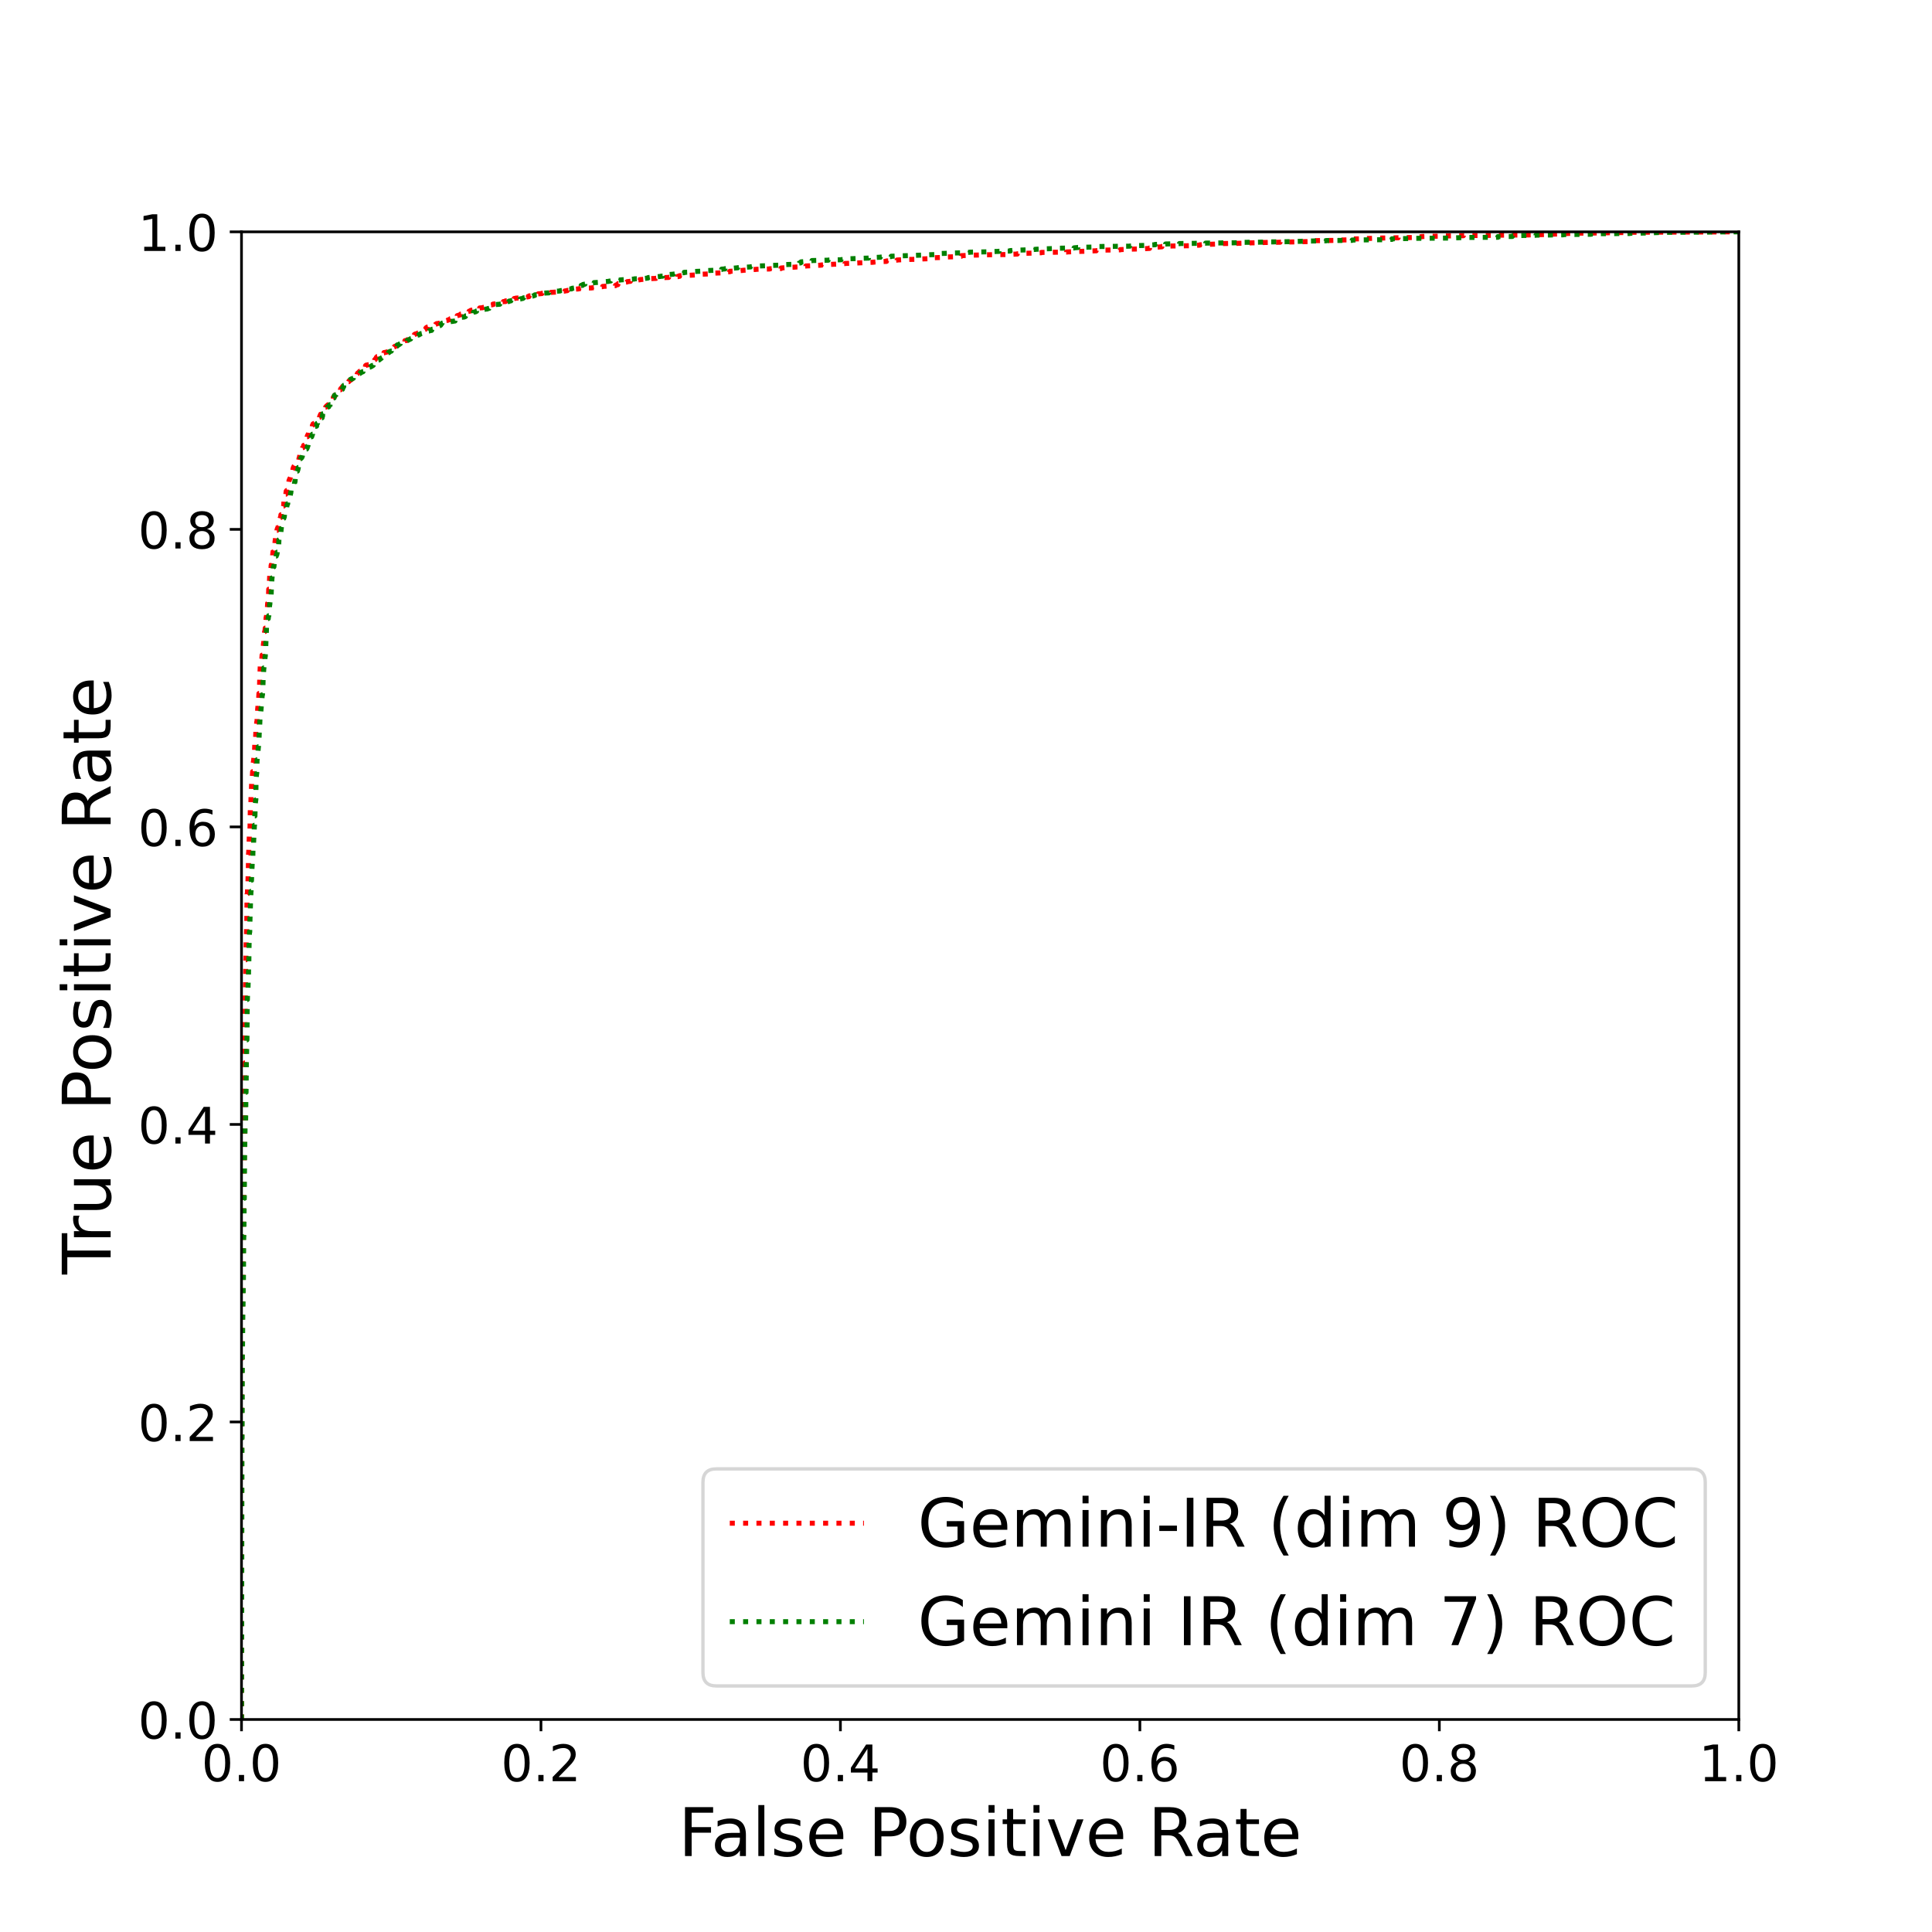 <?xml version="1.0" encoding="utf-8" standalone="no"?>
<!DOCTYPE svg PUBLIC "-//W3C//DTD SVG 1.1//EN"
  "http://www.w3.org/Graphics/SVG/1.1/DTD/svg11.dtd">
<!-- Created with matplotlib (https://matplotlib.org/) -->
<svg height="576pt" version="1.1" viewBox="0 0 576 576" width="576pt" xmlns="http://www.w3.org/2000/svg" xmlns:xlink="http://www.w3.org/1999/xlink">
 <defs>
  <style type="text/css">*{stroke-linecap:butt;stroke-linejoin:round;}</style>
 </defs>
 <g id="figure_1">
  <g id="patch_1">
   <path d="M 0 576 
L 576 576 
L 576 0 
L 0 0 
z
" style="fill:#ffffff;"/>
  </g>
  <g id="axes_1">
   <g id="patch_2">
    <path d="M 72 512.64 
L 518.4 512.64 
L 518.4 69.12 
L 72 69.12 
z
" style="fill:#ffffff;"/>
   </g>
   <g id="matplotlib.axis_1">
    <g id="xtick_1">
     <g id="line2d_1">
      <defs>
       <path d="M 0 0 
L 0 3.5 
" id="m1e4cbbc26d" style="stroke:#000000;stroke-width:0.8;"/>
      </defs>
      <g>
       <use style="stroke:#000000;stroke-width:0.8;" x="72" xlink:href="#m1e4cbbc26d" y="512.64"/>
      </g>
     </g>
     <g id="text_1">
      <!-- 0.0 -->
      <g transform="translate(60.073 531.038)scale(0.15 -0.15)">
       <defs>
        <path d="M 31.781 66.406 
Q 24.172 66.406 20.328 58.906 
Q 16.5 51.422 16.5 36.375 
Q 16.5 21.391 20.328 13.891 
Q 24.172 6.391 31.781 6.391 
Q 39.453 6.391 43.281 13.891 
Q 47.125 21.391 47.125 36.375 
Q 47.125 51.422 43.281 58.906 
Q 39.453 66.406 31.781 66.406 
z
M 31.781 74.219 
Q 44.047 74.219 50.516 64.516 
Q 56.984 54.828 56.984 36.375 
Q 56.984 17.969 50.516 8.266 
Q 44.047 -1.422 31.781 -1.422 
Q 19.531 -1.422 13.062 8.266 
Q 6.594 17.969 6.594 36.375 
Q 6.594 54.828 13.062 64.516 
Q 19.531 74.219 31.781 74.219 
z
" id="DejaVuSans-48"/>
        <path d="M 10.688 12.406 
L 21 12.406 
L 21 0 
L 10.688 0 
z
" id="DejaVuSans-46"/>
       </defs>
       <use xlink:href="#DejaVuSans-48"/>
       <use x="63.623" xlink:href="#DejaVuSans-46"/>
       <use x="95.41" xlink:href="#DejaVuSans-48"/>
      </g>
     </g>
    </g>
    <g id="xtick_2">
     <g id="line2d_2">
      <g>
       <use style="stroke:#000000;stroke-width:0.8;" x="161.28" xlink:href="#m1e4cbbc26d" y="512.64"/>
      </g>
     </g>
     <g id="text_2">
      <!-- 0.2 -->
      <g transform="translate(149.353 531.038)scale(0.15 -0.15)">
       <defs>
        <path d="M 19.188 8.297 
L 53.609 8.297 
L 53.609 0 
L 7.328 0 
L 7.328 8.297 
Q 12.938 14.109 22.625 23.891 
Q 32.328 33.688 34.812 36.531 
Q 39.547 41.844 41.422 45.531 
Q 43.312 49.219 43.312 52.781 
Q 43.312 58.594 39.234 62.25 
Q 35.156 65.922 28.609 65.922 
Q 23.969 65.922 18.812 64.312 
Q 13.672 62.703 7.812 59.422 
L 7.812 69.391 
Q 13.766 71.781 18.938 73 
Q 24.125 74.219 28.422 74.219 
Q 39.75 74.219 46.484 68.547 
Q 53.219 62.891 53.219 53.422 
Q 53.219 48.922 51.531 44.891 
Q 49.859 40.875 45.406 35.406 
Q 44.188 33.984 37.641 27.219 
Q 31.109 20.453 19.188 8.297 
z
" id="DejaVuSans-50"/>
       </defs>
       <use xlink:href="#DejaVuSans-48"/>
       <use x="63.623" xlink:href="#DejaVuSans-46"/>
       <use x="95.41" xlink:href="#DejaVuSans-50"/>
      </g>
     </g>
    </g>
    <g id="xtick_3">
     <g id="line2d_3">
      <g>
       <use style="stroke:#000000;stroke-width:0.8;" x="250.56" xlink:href="#m1e4cbbc26d" y="512.64"/>
      </g>
     </g>
     <g id="text_3">
      <!-- 0.4 -->
      <g transform="translate(238.633 531.038)scale(0.15 -0.15)">
       <defs>
        <path d="M 37.797 64.312 
L 12.891 25.391 
L 37.797 25.391 
z
M 35.203 72.906 
L 47.609 72.906 
L 47.609 25.391 
L 58.016 25.391 
L 58.016 17.188 
L 47.609 17.188 
L 47.609 0 
L 37.797 0 
L 37.797 17.188 
L 4.891 17.188 
L 4.891 26.703 
z
" id="DejaVuSans-52"/>
       </defs>
       <use xlink:href="#DejaVuSans-48"/>
       <use x="63.623" xlink:href="#DejaVuSans-46"/>
       <use x="95.41" xlink:href="#DejaVuSans-52"/>
      </g>
     </g>
    </g>
    <g id="xtick_4">
     <g id="line2d_4">
      <g>
       <use style="stroke:#000000;stroke-width:0.8;" x="339.84" xlink:href="#m1e4cbbc26d" y="512.64"/>
      </g>
     </g>
     <g id="text_4">
      <!-- 0.6 -->
      <g transform="translate(327.913 531.038)scale(0.15 -0.15)">
       <defs>
        <path d="M 33.016 40.375 
Q 26.375 40.375 22.484 35.828 
Q 18.609 31.297 18.609 23.391 
Q 18.609 15.531 22.484 10.953 
Q 26.375 6.391 33.016 6.391 
Q 39.656 6.391 43.531 10.953 
Q 47.406 15.531 47.406 23.391 
Q 47.406 31.297 43.531 35.828 
Q 39.656 40.375 33.016 40.375 
z
M 52.594 71.297 
L 52.594 62.312 
Q 48.875 64.062 45.094 64.984 
Q 41.312 65.922 37.594 65.922 
Q 27.828 65.922 22.672 59.328 
Q 17.531 52.734 16.797 39.406 
Q 19.672 43.656 24.016 45.922 
Q 28.375 48.188 33.594 48.188 
Q 44.578 48.188 50.953 41.516 
Q 57.328 34.859 57.328 23.391 
Q 57.328 12.156 50.688 5.359 
Q 44.047 -1.422 33.016 -1.422 
Q 20.359 -1.422 13.672 8.266 
Q 6.984 17.969 6.984 36.375 
Q 6.984 53.656 15.188 63.938 
Q 23.391 74.219 37.203 74.219 
Q 40.922 74.219 44.703 73.484 
Q 48.484 72.75 52.594 71.297 
z
" id="DejaVuSans-54"/>
       </defs>
       <use xlink:href="#DejaVuSans-48"/>
       <use x="63.623" xlink:href="#DejaVuSans-46"/>
       <use x="95.41" xlink:href="#DejaVuSans-54"/>
      </g>
     </g>
    </g>
    <g id="xtick_5">
     <g id="line2d_5">
      <g>
       <use style="stroke:#000000;stroke-width:0.8;" x="429.12" xlink:href="#m1e4cbbc26d" y="512.64"/>
      </g>
     </g>
     <g id="text_5">
      <!-- 0.8 -->
      <g transform="translate(417.193 531.038)scale(0.15 -0.15)">
       <defs>
        <path d="M 31.781 34.625 
Q 24.75 34.625 20.719 30.859 
Q 16.703 27.094 16.703 20.516 
Q 16.703 13.922 20.719 10.156 
Q 24.75 6.391 31.781 6.391 
Q 38.812 6.391 42.859 10.172 
Q 46.922 13.969 46.922 20.516 
Q 46.922 27.094 42.891 30.859 
Q 38.875 34.625 31.781 34.625 
z
M 21.922 38.812 
Q 15.578 40.375 12.031 44.719 
Q 8.5 49.078 8.5 55.328 
Q 8.5 64.062 14.719 69.141 
Q 20.953 74.219 31.781 74.219 
Q 42.672 74.219 48.875 69.141 
Q 55.078 64.062 55.078 55.328 
Q 55.078 49.078 51.531 44.719 
Q 48 40.375 41.703 38.812 
Q 48.828 37.156 52.797 32.312 
Q 56.781 27.484 56.781 20.516 
Q 56.781 9.906 50.312 4.234 
Q 43.844 -1.422 31.781 -1.422 
Q 19.734 -1.422 13.25 4.234 
Q 6.781 9.906 6.781 20.516 
Q 6.781 27.484 10.781 32.312 
Q 14.797 37.156 21.922 38.812 
z
M 18.312 54.391 
Q 18.312 48.734 21.844 45.562 
Q 25.391 42.391 31.781 42.391 
Q 38.141 42.391 41.719 45.562 
Q 45.312 48.734 45.312 54.391 
Q 45.312 60.062 41.719 63.234 
Q 38.141 66.406 31.781 66.406 
Q 25.391 66.406 21.844 63.234 
Q 18.312 60.062 18.312 54.391 
z
" id="DejaVuSans-56"/>
       </defs>
       <use xlink:href="#DejaVuSans-48"/>
       <use x="63.623" xlink:href="#DejaVuSans-46"/>
       <use x="95.41" xlink:href="#DejaVuSans-56"/>
      </g>
     </g>
    </g>
    <g id="xtick_6">
     <g id="line2d_6">
      <g>
       <use style="stroke:#000000;stroke-width:0.8;" x="518.4" xlink:href="#m1e4cbbc26d" y="512.64"/>
      </g>
     </g>
     <g id="text_6">
      <!-- 1.0 -->
      <g transform="translate(506.473 531.038)scale(0.15 -0.15)">
       <defs>
        <path d="M 12.406 8.297 
L 28.516 8.297 
L 28.516 63.922 
L 10.984 60.406 
L 10.984 69.391 
L 28.422 72.906 
L 38.281 72.906 
L 38.281 8.297 
L 54.391 8.297 
L 54.391 0 
L 12.406 0 
z
" id="DejaVuSans-49"/>
       </defs>
       <use xlink:href="#DejaVuSans-49"/>
       <use x="63.623" xlink:href="#DejaVuSans-46"/>
       <use x="95.41" xlink:href="#DejaVuSans-48"/>
      </g>
     </g>
    </g>
    <g id="text_7">
     <!-- False Positive Rate -->
     <g transform="translate(202.267 553.354)scale(0.2 -0.2)">
      <defs>
       <path d="M 9.812 72.906 
L 51.703 72.906 
L 51.703 64.594 
L 19.672 64.594 
L 19.672 43.109 
L 48.578 43.109 
L 48.578 34.812 
L 19.672 34.812 
L 19.672 0 
L 9.812 0 
z
" id="DejaVuSans-70"/>
       <path d="M 34.281 27.484 
Q 23.391 27.484 19.188 25 
Q 14.984 22.516 14.984 16.5 
Q 14.984 11.719 18.141 8.906 
Q 21.297 6.109 26.703 6.109 
Q 34.188 6.109 38.703 11.406 
Q 43.219 16.703 43.219 25.484 
L 43.219 27.484 
z
M 52.203 31.203 
L 52.203 0 
L 43.219 0 
L 43.219 8.297 
Q 40.141 3.328 35.547 0.953 
Q 30.953 -1.422 24.312 -1.422 
Q 15.922 -1.422 10.953 3.297 
Q 6 8.016 6 15.922 
Q 6 25.141 12.172 29.828 
Q 18.359 34.516 30.609 34.516 
L 43.219 34.516 
L 43.219 35.406 
Q 43.219 41.609 39.141 45 
Q 35.062 48.391 27.688 48.391 
Q 23 48.391 18.547 47.266 
Q 14.109 46.141 10.016 43.891 
L 10.016 52.203 
Q 14.938 54.109 19.578 55.047 
Q 24.219 56 28.609 56 
Q 40.484 56 46.344 49.844 
Q 52.203 43.703 52.203 31.203 
z
" id="DejaVuSans-97"/>
       <path d="M 9.422 75.984 
L 18.406 75.984 
L 18.406 0 
L 9.422 0 
z
" id="DejaVuSans-108"/>
       <path d="M 44.281 53.078 
L 44.281 44.578 
Q 40.484 46.531 36.375 47.5 
Q 32.281 48.484 27.875 48.484 
Q 21.188 48.484 17.844 46.438 
Q 14.5 44.391 14.5 40.281 
Q 14.5 37.156 16.891 35.375 
Q 19.281 33.594 26.516 31.984 
L 29.594 31.297 
Q 39.156 29.25 43.188 25.516 
Q 47.219 21.781 47.219 15.094 
Q 47.219 7.469 41.188 3.016 
Q 35.156 -1.422 24.609 -1.422 
Q 20.219 -1.422 15.453 -0.562 
Q 10.688 0.297 5.422 2 
L 5.422 11.281 
Q 10.406 8.688 15.234 7.391 
Q 20.062 6.109 24.812 6.109 
Q 31.156 6.109 34.562 8.281 
Q 37.984 10.453 37.984 14.406 
Q 37.984 18.062 35.516 20.016 
Q 33.062 21.969 24.703 23.781 
L 21.578 24.516 
Q 13.234 26.266 9.516 29.906 
Q 5.812 33.547 5.812 39.891 
Q 5.812 47.609 11.281 51.797 
Q 16.75 56 26.812 56 
Q 31.781 56 36.172 55.266 
Q 40.578 54.547 44.281 53.078 
z
" id="DejaVuSans-115"/>
       <path d="M 56.203 29.594 
L 56.203 25.203 
L 14.891 25.203 
Q 15.484 15.922 20.484 11.062 
Q 25.484 6.203 34.422 6.203 
Q 39.594 6.203 44.453 7.469 
Q 49.312 8.734 54.109 11.281 
L 54.109 2.781 
Q 49.266 0.734 44.188 -0.344 
Q 39.109 -1.422 33.891 -1.422 
Q 20.797 -1.422 13.156 6.188 
Q 5.516 13.812 5.516 26.812 
Q 5.516 40.234 12.766 48.109 
Q 20.016 56 32.328 56 
Q 43.359 56 49.781 48.891 
Q 56.203 41.797 56.203 29.594 
z
M 47.219 32.234 
Q 47.125 39.594 43.094 43.984 
Q 39.062 48.391 32.422 48.391 
Q 24.906 48.391 20.391 44.141 
Q 15.875 39.891 15.188 32.172 
z
" id="DejaVuSans-101"/>
       <path id="DejaVuSans-32"/>
       <path d="M 19.672 64.797 
L 19.672 37.406 
L 32.078 37.406 
Q 38.969 37.406 42.719 40.969 
Q 46.484 44.531 46.484 51.125 
Q 46.484 57.672 42.719 61.234 
Q 38.969 64.797 32.078 64.797 
z
M 9.812 72.906 
L 32.078 72.906 
Q 44.344 72.906 50.609 67.359 
Q 56.891 61.812 56.891 51.125 
Q 56.891 40.328 50.609 34.812 
Q 44.344 29.297 32.078 29.297 
L 19.672 29.297 
L 19.672 0 
L 9.812 0 
z
" id="DejaVuSans-80"/>
       <path d="M 30.609 48.391 
Q 23.391 48.391 19.188 42.75 
Q 14.984 37.109 14.984 27.297 
Q 14.984 17.484 19.156 11.844 
Q 23.344 6.203 30.609 6.203 
Q 37.797 6.203 41.984 11.859 
Q 46.188 17.531 46.188 27.297 
Q 46.188 37.016 41.984 42.703 
Q 37.797 48.391 30.609 48.391 
z
M 30.609 56 
Q 42.328 56 49.016 48.375 
Q 55.719 40.766 55.719 27.297 
Q 55.719 13.875 49.016 6.219 
Q 42.328 -1.422 30.609 -1.422 
Q 18.844 -1.422 12.172 6.219 
Q 5.516 13.875 5.516 27.297 
Q 5.516 40.766 12.172 48.375 
Q 18.844 56 30.609 56 
z
" id="DejaVuSans-111"/>
       <path d="M 9.422 54.688 
L 18.406 54.688 
L 18.406 0 
L 9.422 0 
z
M 9.422 75.984 
L 18.406 75.984 
L 18.406 64.594 
L 9.422 64.594 
z
" id="DejaVuSans-105"/>
       <path d="M 18.312 70.219 
L 18.312 54.688 
L 36.812 54.688 
L 36.812 47.703 
L 18.312 47.703 
L 18.312 18.016 
Q 18.312 11.328 20.141 9.422 
Q 21.969 7.516 27.594 7.516 
L 36.812 7.516 
L 36.812 0 
L 27.594 0 
Q 17.188 0 13.234 3.875 
Q 9.281 7.766 9.281 18.016 
L 9.281 47.703 
L 2.688 47.703 
L 2.688 54.688 
L 9.281 54.688 
L 9.281 70.219 
z
" id="DejaVuSans-116"/>
       <path d="M 2.984 54.688 
L 12.5 54.688 
L 29.594 8.797 
L 46.688 54.688 
L 56.203 54.688 
L 35.688 0 
L 23.484 0 
z
" id="DejaVuSans-118"/>
       <path d="M 44.391 34.188 
Q 47.562 33.109 50.562 29.594 
Q 53.562 26.078 56.594 19.922 
L 66.609 0 
L 56 0 
L 46.688 18.703 
Q 43.062 26.031 39.672 28.422 
Q 36.281 30.812 30.422 30.812 
L 19.672 30.812 
L 19.672 0 
L 9.812 0 
L 9.812 72.906 
L 32.078 72.906 
Q 44.578 72.906 50.734 67.672 
Q 56.891 62.453 56.891 51.906 
Q 56.891 45.016 53.688 40.469 
Q 50.484 35.938 44.391 34.188 
z
M 19.672 64.797 
L 19.672 38.922 
L 32.078 38.922 
Q 39.203 38.922 42.844 42.219 
Q 46.484 45.516 46.484 51.906 
Q 46.484 58.297 42.844 61.547 
Q 39.203 64.797 32.078 64.797 
z
" id="DejaVuSans-82"/>
      </defs>
      <use xlink:href="#DejaVuSans-70"/>
      <use x="48.395" xlink:href="#DejaVuSans-97"/>
      <use x="109.674" xlink:href="#DejaVuSans-108"/>
      <use x="137.457" xlink:href="#DejaVuSans-115"/>
      <use x="189.557" xlink:href="#DejaVuSans-101"/>
      <use x="251.08" xlink:href="#DejaVuSans-32"/>
      <use x="282.867" xlink:href="#DejaVuSans-80"/>
      <use x="339.545" xlink:href="#DejaVuSans-111"/>
      <use x="400.727" xlink:href="#DejaVuSans-115"/>
      <use x="452.826" xlink:href="#DejaVuSans-105"/>
      <use x="480.609" xlink:href="#DejaVuSans-116"/>
      <use x="519.818" xlink:href="#DejaVuSans-105"/>
      <use x="547.602" xlink:href="#DejaVuSans-118"/>
      <use x="606.781" xlink:href="#DejaVuSans-101"/>
      <use x="668.305" xlink:href="#DejaVuSans-32"/>
      <use x="700.092" xlink:href="#DejaVuSans-82"/>
      <use x="767.324" xlink:href="#DejaVuSans-97"/>
      <use x="828.604" xlink:href="#DejaVuSans-116"/>
      <use x="867.812" xlink:href="#DejaVuSans-101"/>
     </g>
    </g>
   </g>
   <g id="matplotlib.axis_2">
    <g id="ytick_1">
     <g id="line2d_7">
      <defs>
       <path d="M 0 0 
L -3.5 0 
" id="m6e17e6f86c" style="stroke:#000000;stroke-width:0.8;"/>
      </defs>
      <g>
       <use style="stroke:#000000;stroke-width:0.8;" x="72" xlink:href="#m6e17e6f86c" y="512.64"/>
      </g>
     </g>
     <g id="text_8">
      <!-- 0.0 -->
      <g transform="translate(41.145 518.339)scale(0.15 -0.15)">
       <use xlink:href="#DejaVuSans-48"/>
       <use x="63.623" xlink:href="#DejaVuSans-46"/>
       <use x="95.41" xlink:href="#DejaVuSans-48"/>
      </g>
     </g>
    </g>
    <g id="ytick_2">
     <g id="line2d_8">
      <g>
       <use style="stroke:#000000;stroke-width:0.8;" x="72" xlink:href="#m6e17e6f86c" y="423.936"/>
      </g>
     </g>
     <g id="text_9">
      <!-- 0.2 -->
      <g transform="translate(41.145 429.635)scale(0.15 -0.15)">
       <use xlink:href="#DejaVuSans-48"/>
       <use x="63.623" xlink:href="#DejaVuSans-46"/>
       <use x="95.41" xlink:href="#DejaVuSans-50"/>
      </g>
     </g>
    </g>
    <g id="ytick_3">
     <g id="line2d_9">
      <g>
       <use style="stroke:#000000;stroke-width:0.8;" x="72" xlink:href="#m6e17e6f86c" y="335.232"/>
      </g>
     </g>
     <g id="text_10">
      <!-- 0.4 -->
      <g transform="translate(41.145 340.931)scale(0.15 -0.15)">
       <use xlink:href="#DejaVuSans-48"/>
       <use x="63.623" xlink:href="#DejaVuSans-46"/>
       <use x="95.41" xlink:href="#DejaVuSans-52"/>
      </g>
     </g>
    </g>
    <g id="ytick_4">
     <g id="line2d_10">
      <g>
       <use style="stroke:#000000;stroke-width:0.8;" x="72" xlink:href="#m6e17e6f86c" y="246.528"/>
      </g>
     </g>
     <g id="text_11">
      <!-- 0.6 -->
      <g transform="translate(41.145 252.227)scale(0.15 -0.15)">
       <use xlink:href="#DejaVuSans-48"/>
       <use x="63.623" xlink:href="#DejaVuSans-46"/>
       <use x="95.41" xlink:href="#DejaVuSans-54"/>
      </g>
     </g>
    </g>
    <g id="ytick_5">
     <g id="line2d_11">
      <g>
       <use style="stroke:#000000;stroke-width:0.8;" x="72" xlink:href="#m6e17e6f86c" y="157.824"/>
      </g>
     </g>
     <g id="text_12">
      <!-- 0.8 -->
      <g transform="translate(41.145 163.523)scale(0.15 -0.15)">
       <use xlink:href="#DejaVuSans-48"/>
       <use x="63.623" xlink:href="#DejaVuSans-46"/>
       <use x="95.41" xlink:href="#DejaVuSans-56"/>
      </g>
     </g>
    </g>
    <g id="ytick_6">
     <g id="line2d_12">
      <g>
       <use style="stroke:#000000;stroke-width:0.8;" x="72" xlink:href="#m6e17e6f86c" y="69.12"/>
      </g>
     </g>
     <g id="text_13">
      <!-- 1.0 -->
      <g transform="translate(41.145 74.819)scale(0.15 -0.15)">
       <use xlink:href="#DejaVuSans-49"/>
       <use x="63.623" xlink:href="#DejaVuSans-46"/>
       <use x="95.41" xlink:href="#DejaVuSans-48"/>
      </g>
     </g>
    </g>
    <g id="text_14">
     <!-- True Positive Rate -->
     <g transform="translate(32.986 379.939)rotate(-90)scale(0.2 -0.2)">
      <defs>
       <path d="M -0.297 72.906 
L 61.375 72.906 
L 61.375 64.594 
L 35.5 64.594 
L 35.5 0 
L 25.594 0 
L 25.594 64.594 
L -0.297 64.594 
z
" id="DejaVuSans-84"/>
       <path d="M 41.109 46.297 
Q 39.594 47.172 37.812 47.578 
Q 36.031 48 33.891 48 
Q 26.266 48 22.188 43.047 
Q 18.109 38.094 18.109 28.812 
L 18.109 0 
L 9.078 0 
L 9.078 54.688 
L 18.109 54.688 
L 18.109 46.188 
Q 20.953 51.172 25.484 53.578 
Q 30.031 56 36.531 56 
Q 37.453 56 38.578 55.875 
Q 39.703 55.766 41.062 55.516 
z
" id="DejaVuSans-114"/>
       <path d="M 8.5 21.578 
L 8.5 54.688 
L 17.484 54.688 
L 17.484 21.922 
Q 17.484 14.156 20.5 10.266 
Q 23.531 6.391 29.594 6.391 
Q 36.859 6.391 41.078 11.031 
Q 45.312 15.672 45.312 23.688 
L 45.312 54.688 
L 54.297 54.688 
L 54.297 0 
L 45.312 0 
L 45.312 8.406 
Q 42.047 3.422 37.719 1 
Q 33.406 -1.422 27.688 -1.422 
Q 18.266 -1.422 13.375 4.438 
Q 8.5 10.297 8.5 21.578 
z
M 31.109 56 
z
" id="DejaVuSans-117"/>
      </defs>
      <use xlink:href="#DejaVuSans-84"/>
      <use x="46.334" xlink:href="#DejaVuSans-114"/>
      <use x="87.447" xlink:href="#DejaVuSans-117"/>
      <use x="150.826" xlink:href="#DejaVuSans-101"/>
      <use x="212.35" xlink:href="#DejaVuSans-32"/>
      <use x="244.137" xlink:href="#DejaVuSans-80"/>
      <use x="300.814" xlink:href="#DejaVuSans-111"/>
      <use x="361.996" xlink:href="#DejaVuSans-115"/>
      <use x="414.096" xlink:href="#DejaVuSans-105"/>
      <use x="441.879" xlink:href="#DejaVuSans-116"/>
      <use x="481.088" xlink:href="#DejaVuSans-105"/>
      <use x="508.871" xlink:href="#DejaVuSans-118"/>
      <use x="568.051" xlink:href="#DejaVuSans-101"/>
      <use x="629.574" xlink:href="#DejaVuSans-32"/>
      <use x="661.361" xlink:href="#DejaVuSans-82"/>
      <use x="728.594" xlink:href="#DejaVuSans-97"/>
      <use x="789.873" xlink:href="#DejaVuSans-116"/>
      <use x="829.082" xlink:href="#DejaVuSans-101"/>
     </g>
    </g>
   </g>
   <g id="line2d_13">
    <path clip-path="url(#p36ab98c03b)" d="M 72 512.64 
L 72.097 404.923 
L 72.13 404.923 
L 72.227 390.753 
L 72.26 390.753 
L 72.357 383.167 
L 72.39 383.167 
L 72.39 383.07 
L 72.487 368.06 
L 72.52 368.06 
L 72.52 367.963 
L 72.585 355.471 
L 72.65 355.471 
L 72.65 355.374 
L 72.747 347.208 
L 72.78 347.208 
L 72.78 347.175 
L 72.877 340.074 
L 72.91 340.074 
L 72.91 340.009 
L 73.007 316.897 
L 73.039 316.897 
L 73.137 296.238 
L 73.169 296.238 
L 73.267 286.135 
L 73.299 286.135 
L 73.397 280.647 
L 73.429 280.647 
L 73.527 276.612 
L 73.559 276.612 
L 73.657 266.606 
L 73.754 266.509 
L 73.819 264.637 
L 73.884 264.637 
L 73.884 264.572 
L 73.982 260.796 
L 74.014 260.796 
L 74.111 254.372 
L 74.144 254.372 
L 74.144 254.275 
L 74.241 251.209 
L 74.274 251.209 
L 74.274 251.144 
L 74.371 247.722 
L 74.404 247.722 
L 74.501 247.27 
L 74.534 247.27 
L 74.631 241.137 
L 74.664 241.137 
L 74.761 239.878 
L 74.794 239.878 
L 74.891 235.327 
L 74.956 235.295 
L 75.054 232.777 
L 75.086 232.777 
L 75.086 232.745 
L 75.151 231.809 
L 75.216 231.809 
L 75.313 230.065 
L 75.346 230.065 
L 75.346 229.969 
L 75.443 227.741 
L 75.476 227.741 
L 75.476 227.677 
L 75.573 226.934 
L 75.606 226.934 
L 75.606 226.838 
L 75.703 225.74 
L 75.768 225.675 
L 75.866 223.997 
L 75.898 223.997 
L 75.898 223.965 
L 75.963 221.737 
L 76.028 221.737 
L 76.028 221.641 
L 76.126 220.478 
L 76.19 220.446 
L 76.288 217.928 
L 76.32 217.928 
L 76.32 217.864 
L 76.418 216.444 
L 76.45 216.444 
L 76.548 215.249 
L 76.613 215.249 
L 76.71 212.99 
L 76.743 212.99 
L 76.84 211.15 
L 76.873 211.15 
L 76.873 211.117 
L 76.97 208.793 
L 77.1 208.696 
L 77.197 206.76 
L 77.23 206.76 
L 77.327 205.598 
L 77.36 205.598 
L 77.457 201.24 
L 77.49 201.24 
L 77.587 198.69 
L 77.62 198.69 
L 77.62 198.593 
L 77.717 197.592 
L 77.75 197.592 
L 77.75 197.528 
L 77.847 197.205 
L 77.88 197.205 
L 77.88 197.14 
L 77.977 196.688 
L 78.042 196.656 
L 78.14 195.333 
L 78.172 195.333 
L 78.172 195.268 
L 78.269 194.3 
L 78.302 194.3 
L 78.399 193.331 
L 78.464 193.331 
L 78.464 193.235 
L 78.562 191.814 
L 78.627 191.75 
L 78.724 189.845 
L 78.789 189.748 
L 78.887 188.328 
L 78.984 188.296 
L 79.082 187.263 
L 79.114 187.263 
L 79.114 187.166 
L 79.212 186.262 
L 79.244 186.262 
L 79.244 186.198 
L 79.341 184.067 
L 79.439 184.003 
L 79.439 183.97 
L 79.536 182.486 
L 79.569 182.486 
L 79.634 181.775 
L 79.699 181.775 
L 79.699 181.679 
L 79.796 179.871 
L 79.861 179.806 
L 79.959 178.418 
L 80.024 178.386 
L 80.121 175.675 
L 80.154 175.675 
L 80.251 173.802 
L 80.316 173.738 
L 80.413 171.704 
L 80.446 171.704 
L 80.446 171.64 
L 80.543 170.413 
L 80.641 170.348 
L 80.738 169.832 
L 80.771 169.832 
L 80.836 168.541 
L 80.901 168.541 
L 80.901 168.476 
L 80.998 167.508 
L 81.031 167.508 
L 81.031 167.443 
L 81.128 166.152 
L 81.161 166.152 
L 81.161 166.12 
L 81.258 165.571 
L 81.291 165.571 
L 81.291 165.507 
L 81.388 164.57 
L 81.42 164.57 
L 81.485 163.763 
L 81.55 163.763 
L 81.55 163.699 
L 81.615 163.053 
L 81.68 163.053 
L 81.745 162.375 
L 81.94 162.343 
L 81.94 162.279 
L 82.038 161.181 
L 82.07 161.181 
L 82.07 161.084 
L 82.168 159.987 
L 82.2 159.987 
L 82.2 159.922 
L 82.298 159.373 
L 82.46 159.309 
L 82.557 158.115 
L 82.59 158.115 
L 82.59 158.018 
L 82.687 157.598 
L 82.752 157.533 
L 82.85 157.275 
L 82.882 157.275 
L 82.882 157.211 
L 82.98 156.565 
L 83.077 156.533 
L 83.077 156.468 
L 83.175 156.016 
L 83.207 156.016 
L 83.207 155.952 
L 83.24 155.758 
L 83.337 155.758 
L 83.337 155.694 
L 83.434 154.693 
L 83.467 154.693 
L 83.564 154.338 
L 83.662 154.306 
L 83.759 153.466 
L 83.824 153.466 
L 83.922 152.627 
L 83.987 152.627 
L 84.084 152.111 
L 84.117 152.111 
L 84.117 152.046 
L 84.149 151.497 
L 84.312 151.4 
L 84.377 151.207 
L 84.442 151.207 
L 84.442 151.11 
L 84.539 150.852 
L 84.571 150.852 
L 84.571 150.787 
L 84.669 149.367 
L 84.799 149.302 
L 84.896 147.85 
L 85.091 147.753 
L 85.189 147.333 
L 85.221 147.333 
L 85.319 146.462 
L 85.351 146.462 
L 85.449 146.268 
L 85.481 146.268 
L 85.481 146.203 
L 85.578 145.461 
L 85.611 145.461 
L 85.611 145.364 
L 85.708 144.848 
L 85.773 144.815 
L 85.871 144.396 
L 85.968 144.299 
L 86.066 143.879 
L 86.098 143.879 
L 86.196 143.137 
L 86.293 143.04 
L 86.391 142.717 
L 86.488 142.653 
L 86.585 142.168 
L 86.65 142.168 
L 86.65 142.072 
L 86.748 141.523 
L 86.878 141.458 
L 86.91 140.845 
L 87.073 140.78 
L 87.17 140.296 
L 87.3 140.199 
L 87.365 139.683 
L 87.463 139.651 
L 87.495 139.296 
L 87.625 139.263 
L 87.722 138.844 
L 87.787 138.747 
L 87.885 138.392 
L 87.982 138.327 
L 87.982 138.263 
L 88.275 138.166 
L 88.372 138.004 
L 88.6 137.908 
L 88.632 137.649 
L 88.794 137.617 
L 88.794 137.552 
L 88.859 137.423 
L 88.924 137.423 
L 88.924 137.391 
L 89.022 137.133 
L 89.087 137.101 
L 89.184 136.52 
L 89.282 136.455 
L 89.379 135.648 
L 89.444 135.551 
L 89.509 134.841 
L 89.607 134.744 
L 89.639 134.421 
L 89.866 134.389 
L 89.931 133.937 
L 90.126 133.84 
L 90.224 133.453 
L 90.419 133.421 
L 90.516 133.033 
L 90.549 133.033 
L 90.549 132.969 
L 90.549 132.775 
L 90.679 132.775 
L 90.679 132.743 
L 90.776 132.323 
L 90.971 132.226 
L 91.003 131.871 
L 91.166 131.774 
L 91.263 131.323 
L 91.328 131.226 
L 91.426 130.709 
L 91.491 130.677 
L 91.556 130.193 
L 91.686 130.193 
L 91.686 130.096 
L 91.686 129.805 
L 91.88 129.709 
L 91.978 128.998 
L 92.075 128.966 
L 92.075 128.902 
L 92.14 128.611 
L 92.335 128.547 
L 92.335 128.514 
L 92.433 128.062 
L 92.465 128.062 
L 92.563 127.836 
L 92.822 127.74 
L 92.92 127.417 
L 93.082 127.352 
L 93.147 126.803 
L 93.342 126.707 
L 93.342 126.384 
L 93.667 126.352 
L 93.667 126.19 
L 93.829 126.093 
L 93.927 125.803 
L 94.122 125.738 
L 94.219 125.48 
L 94.447 125.383 
L 94.544 125.189 
L 94.674 125.125 
L 94.674 124.963 
L 94.934 124.963 
L 94.934 124.867 
L 95.031 124.608 
L 95.161 124.512 
L 95.194 124.415 
L 95.324 124.382 
L 95.324 124.35 
L 95.421 123.898 
L 95.551 123.801 
L 95.584 123.511 
L 95.681 123.511 
L 95.746 123.124 
L 95.844 123.091 
L 95.908 122.898 
L 96.168 122.865 
L 96.233 122.575 
L 96.461 122.478 
L 96.558 122.187 
L 96.688 122.123 
L 96.753 121.768 
L 96.98 121.736 
L 96.98 121.703 
L 97.078 121.38 
L 97.11 121.38 
L 97.208 121.219 
L 97.305 121.155 
L 97.403 120.993 
L 97.695 120.929 
L 97.793 120.67 
L 98.117 120.573 
L 98.117 120.541 
L 98.41 120.444 
L 98.507 120.38 
L 98.637 120.315 
L 98.702 120.186 
L 98.832 120.122 
L 98.832 120.089 
L 98.93 119.992 
L 99.092 119.896 
L 99.189 119.411 
L 99.222 119.411 
L 99.222 119.315 
L 99.319 118.863 
L 99.352 118.863 
L 99.384 118.443 
L 99.482 118.443 
L 99.579 118.185 
L 99.839 118.088 
L 99.937 117.733 
L 100.196 117.701 
L 100.294 117.378 
L 100.359 117.346 
L 100.424 117.152 
L 100.554 117.087 
L 100.554 116.958 
L 100.879 116.926 
L 100.944 116.765 
L 101.041 116.7 
L 101.138 116.442 
L 101.268 116.377 
L 101.301 116.216 
L 101.496 116.216 
L 101.496 116.151 
L 101.561 115.958 
L 101.626 115.958 
L 101.626 115.861 
L 101.691 115.764 
L 102.016 115.667 
L 102.113 115.247 
L 102.34 115.151 
L 102.438 115.021 
L 102.633 114.957 
L 102.633 114.925 
L 102.73 114.828 
L 102.828 114.731 
L 102.86 114.634 
L 103.315 114.602 
L 103.315 114.57 
L 103.38 114.182 
L 103.575 114.085 
L 103.575 114.053 
L 103.802 113.956 
L 103.9 113.795 
L 103.965 113.795 
L 104.062 113.537 
L 104.322 113.472 
L 104.322 113.407 
L 104.549 113.311 
L 104.549 113.214 
L 104.809 113.149 
L 104.842 113.02 
L 105.167 112.956 
L 105.264 112.568 
L 105.329 112.568 
L 105.329 112.471 
L 105.329 112.374 
L 105.849 112.31 
L 105.914 112.181 
L 106.239 112.084 
L 106.239 112.052 
L 106.401 112.052 
L 106.498 111.503 
L 106.596 111.438 
L 106.596 111.277 
L 106.791 111.18 
L 106.791 111.116 
L 107.051 111.019 
L 107.148 110.89 
L 107.181 110.89 
L 107.181 110.793 
L 107.181 110.728 
L 107.7 110.631 
L 107.798 110.276 
L 107.993 110.212 
L 108.058 110.115 
L 108.285 110.018 
L 108.285 109.986 
L 108.545 109.986 
L 108.545 109.921 
L 108.577 109.76 
L 108.707 109.76 
L 108.707 109.631 
L 108.902 109.598 
L 108.902 109.566 
L 109 108.985 
L 109.195 108.921 
L 109.195 108.856 
L 109.812 108.759 
L 109.812 108.727 
L 110.397 108.63 
L 110.429 108.307 
L 110.624 108.243 
L 110.721 108.114 
L 110.981 108.017 
L 111.079 107.92 
L 111.404 107.823 
L 111.404 107.759 
L 111.598 107.726 
L 111.696 107.274 
L 111.891 107.178 
L 111.988 106.919 
L 112.118 106.855 
L 112.216 106.532 
L 112.443 106.435 
L 112.443 106.306 
L 112.703 106.274 
L 112.8 106.112 
L 113.125 106.015 
L 113.125 105.822 
L 113.32 105.725 
L 113.32 105.693 
L 113.547 105.596 
L 113.612 105.434 
L 114.035 105.338 
L 114.035 105.305 
L 114.49 105.208 
L 114.49 105.112 
L 115.139 105.015 
L 115.204 104.95 
L 115.626 104.886 
L 115.659 104.692 
L 115.919 104.627 
L 116.016 104.498 
L 116.276 104.401 
L 116.374 104.208 
L 116.861 104.176 
L 116.958 103.82 
L 117.056 103.724 
L 117.056 103.659 
L 117.381 103.562 
L 117.478 103.433 
L 117.673 103.369 
L 117.738 103.239 
L 118.16 103.143 
L 118.16 103.11 
L 118.355 103.078 
L 118.355 103.013 
L 118.388 102.949 
L 118.68 102.852 
L 118.745 102.755 
L 119.037 102.658 
L 119.135 102.497 
L 119.362 102.4 
L 119.395 102.336 
L 120.077 102.239 
L 120.174 102.077 
L 120.532 101.981 
L 120.564 101.916 
L 120.694 101.916 
L 120.727 101.561 
L 121.376 101.496 
L 121.474 101.27 
L 121.571 101.27 
L 121.669 101.044 
L 121.993 100.948 
L 122.058 100.625 
L 122.578 100.528 
L 122.578 100.463 
L 122.773 100.367 
L 122.806 100.302 
L 123.098 100.237 
L 123.163 100.076 
L 123.455 100.044 
L 123.455 99.979 
L 123.553 99.721 
L 123.845 99.624 
L 123.845 99.56 
L 124.462 99.463 
L 124.56 99.301 
L 124.755 99.269 
L 124.755 99.108 
L 125.274 99.011 
L 125.339 98.914 
L 125.599 98.817 
L 125.632 98.753 
L 125.892 98.72 
L 125.892 98.527 
L 126.249 98.43 
L 126.249 98.397 
L 126.541 98.301 
L 126.639 98.236 
L 126.899 98.139 
L 126.996 97.784 
L 127.158 97.752 
L 127.158 97.687 
L 127.158 97.623 
L 127.451 97.558 
L 127.451 97.494 
L 127.841 97.397 
L 127.906 97.332 
L 128.263 97.235 
L 128.263 97.203 
L 128.555 97.139 
L 128.588 97.009 
L 129.237 96.945 
L 129.27 96.848 
L 129.79 96.784 
L 129.855 96.687 
L 130.147 96.59 
L 130.147 96.493 
L 130.894 96.396 
L 130.894 96.364 
L 131.511 96.332 
L 131.609 96.073 
L 132.194 95.977 
L 132.258 95.847 
L 132.518 95.815 
L 132.518 95.783 
L 132.518 95.686 
L 132.811 95.621 
L 132.811 95.557 
L 133.525 95.492 
L 133.59 95.363 
L 134.208 95.299 
L 134.273 95.008 
L 134.695 94.911 
L 134.792 94.847 
L 135.215 94.75 
L 135.215 94.718 
L 135.474 94.653 
L 135.474 94.524 
L 135.962 94.427 
L 135.994 94.298 
L 136.319 94.266 
L 136.319 94.104 
L 136.741 94.007 
L 136.741 93.975 
L 137.099 93.911 
L 137.099 93.846 
L 137.326 93.846 
L 137.326 93.652 
L 137.878 93.588 
L 137.943 93.394 
L 138.431 93.297 
L 138.528 93.104 
L 139.308 93.007 
L 139.34 92.91 
L 139.86 92.813 
L 139.86 92.781 
L 140.315 92.716 
L 140.347 92.523 
L 140.932 92.426 
L 140.964 92.361 
L 141.419 92.361 
L 141.419 92.135 
L 142.426 92.038 
L 142.426 92.006 
L 143.011 91.974 
L 143.011 91.812 
L 143.92 91.748 
L 143.92 91.683 
L 144.44 91.619 
L 144.44 91.554 
L 144.797 91.522 
L 144.797 91.49 
L 144.895 91.199 
L 145.415 91.102 
L 145.415 91.07 
L 145.837 90.973 
L 145.837 90.941 
L 146.844 90.844 
L 146.909 90.78 
L 147.039 90.78 
L 147.039 90.747 
L 147.039 90.65 
L 147.851 90.586 
L 147.851 90.295 
L 148.501 90.198 
L 148.501 90.166 
L 149.443 90.069 
L 149.443 90.037 
L 150.092 89.94 
L 150.092 89.908 
L 150.71 89.908 
L 150.71 89.714 
L 151.262 89.682 
L 151.294 89.392 
L 151.847 89.327 
L 151.847 89.262 
L 153.211 89.166 
L 153.276 89.004 
L 153.828 88.907 
L 153.828 88.875 
L 153.893 88.875 
L 155.062 88.81 
L 155.062 88.714 
L 156.362 88.617 
L 156.362 88.585 
L 157.466 88.488 
L 157.466 88.455 
L 157.726 88.423 
L 157.726 88.229 
L 158.441 88.133 
L 158.441 88.1 
L 159.253 88.003 
L 159.253 87.971 
L 159.838 87.874 
L 159.838 87.81 
L 160.422 87.745 
L 160.455 87.616 
L 161.559 87.519 
L 161.559 87.455 
L 162.794 87.358 
L 162.794 87.293 
L 164.256 87.197 
L 164.256 87.164 
L 166.107 87.067 
L 166.107 87.003 
L 167.082 86.938 
L 167.082 86.874 
L 168.414 86.777 
L 168.414 86.745 
L 169.128 86.648 
L 169.128 86.583 
L 170.947 86.486 
L 170.947 86.454 
L 171.565 86.422 
L 171.63 86.196 
L 172.572 86.131 
L 172.572 86.067 
L 173.384 86.002 
L 173.384 85.938 
L 176.405 85.841 
L 176.405 85.808 
L 177.282 85.776 
L 177.282 85.712 
L 177.282 85.679 
L 178.874 85.583 
L 178.938 85.518 
L 179.686 85.453 
L 179.686 85.389 
L 181.115 85.292 
L 181.147 85.227 
L 183.486 85.163 
L 183.486 85.098 
L 183.681 85.002 
L 183.746 84.937 
L 184.201 84.872 
L 184.298 84.55 
L 184.656 84.55 
L 184.656 84.485 
L 184.656 84.388 
L 185.988 84.324 
L 186.085 84.162 
L 186.962 84.065 
L 186.995 83.969 
L 187.937 83.872 
L 187.937 83.839 
L 188.781 83.743 
L 188.781 83.646 
L 190.016 83.581 
L 190.081 83.484 
L 190.86 83.388 
L 190.86 83.355 
L 192.03 83.258 
L 192.03 83.226 
L 193.232 83.129 
L 193.232 83.097 
L 195.57 83 
L 195.635 82.936 
L 196.675 82.839 
L 196.675 82.806 
L 199.339 82.71 
L 199.339 82.677 
L 201.385 82.581 
L 201.385 82.548 
L 202.067 82.484 
L 202.067 82.387 
L 202.587 82.387 
L 202.587 82.193 
L 205.576 82.096 
L 205.576 82.064 
L 207.525 81.967 
L 207.525 81.903 
L 208.532 81.806 
L 208.532 81.774 
L 211.098 81.677 
L 211.098 81.644 
L 212.202 81.612 
L 212.202 81.451 
L 215.061 81.354 
L 215.061 81.322 
L 216.231 81.289 
L 216.231 81.257 
L 216.231 81.128 
L 217.465 81.031 
L 217.465 80.999 
L 217.627 80.999 
L 217.627 80.967 
L 217.627 80.87 
L 220.194 80.773 
L 220.194 80.708 
L 221.493 80.611 
L 221.493 80.579 
L 223.572 80.482 
L 223.572 80.418 
L 225.391 80.321 
L 225.391 80.289 
L 229.452 80.192 
L 229.452 80.127 
L 232.863 80.063 
L 232.863 79.901 
L 234.032 79.805 
L 234.032 79.74 
L 237.053 79.643 
L 237.053 79.611 
L 238.937 79.579 
L 238.937 79.546 
L 238.937 79.417 
L 240.269 79.32 
L 240.269 79.288 
L 242.186 79.223 
L 242.186 79.159 
L 244.817 79.062 
L 244.817 78.998 
L 247.383 78.901 
L 247.383 78.836 
L 249.462 78.739 
L 249.462 78.675 
L 251.931 78.578 
L 251.931 78.546 
L 255.212 78.449 
L 255.212 78.416 
L 257.258 78.32 
L 257.258 78.287 
L 260.312 78.191 
L 260.312 78.158 
L 261.741 78.061 
L 261.741 78.029 
L 264.275 77.932 
L 264.275 77.803 
L 265.834 77.739 
L 265.834 77.642 
L 267.458 77.545 
L 267.458 77.513 
L 269.213 77.416 
L 269.213 77.384 
L 274.15 77.287 
L 274.15 77.222 
L 277.204 77.125 
L 277.204 76.867 
L 280.517 76.77 
L 280.517 76.738 
L 282.369 76.641 
L 282.369 76.609 
L 286.104 76.512 
L 286.104 76.447 
L 286.559 76.415 
L 286.624 76.221 
L 288.898 76.125 
L 288.898 76.092 
L 293.478 75.996 
L 293.478 75.963 
L 301.827 75.866 
L 301.827 75.802 
L 303.289 75.737 
L 303.289 75.673 
L 304.555 75.576 
L 304.555 75.544 
L 308.519 75.447 
L 308.519 75.414 
L 310.435 75.35 
L 310.5 75.253 
L 317.972 75.156 
L 317.972 75.124 
L 320.18 75.027 
L 320.18 74.995 
L 323.819 74.898 
L 323.819 74.866 
L 326.807 74.769 
L 326.807 74.737 
L 328.659 74.64 
L 328.659 74.575 
L 334.019 74.478 
L 334.019 74.414 
L 336.65 74.317 
L 336.65 74.285 
L 341.133 74.188 
L 341.133 74.156 
L 342.725 74.059 
L 342.725 73.93 
L 343.894 73.865 
L 343.894 73.801 
L 345.063 73.704 
L 345.063 73.671 
L 346.395 73.575 
L 346.395 73.478 
L 346.493 73.478 
L 348.832 73.381 
L 348.832 73.349 
L 355.199 73.252 
L 355.296 73.187 
L 357.667 73.09 
L 357.667 72.994 
L 359.552 72.897 
L 359.552 72.864 
L 362.702 72.768 
L 362.702 72.735 
L 364.619 72.638 
L 364.619 72.606 
L 371.213 72.509 
L 371.213 72.445 
L 375.729 72.348 
L 375.729 72.316 
L 381.641 72.219 
L 381.641 72.187 
L 387.943 72.09 
L 387.943 72.057 
L 390.412 72.025 
L 390.412 71.767 
L 398.013 71.67 
L 398.013 71.606 
L 401.976 71.509 
L 401.976 71.444 
L 402.398 71.444 
L 402.398 71.25 
L 406.881 71.186 
L 406.881 71.121 
L 410.357 71.024 
L 410.357 70.992 
L 416.854 70.895 
L 416.854 70.863 
L 422.311 70.799 
L 422.311 70.637 
L 423.903 70.573 
L 423.903 70.508 
L 424 70.508 
L 428.841 70.411 
L 428.841 70.379 
L 436.28 70.282 
L 436.28 70.25 
L 436.377 70.25 
L 446.35 70.153 
L 446.35 70.121 
L 457.492 70.024 
L 457.492 69.992 
L 461.942 69.895 
L 461.942 69.83 
L 465.743 69.733 
L 465.743 69.669 
L 468.212 69.572 
L 468.212 69.54 
L 478.152 69.443 
L 478.152 69.411 
L 485.363 69.314 
L 485.461 69.249 
L 512.228 69.152 
L 512.228 69.12 
L 518.4 69.12 
L 518.4 69.12 
" style="fill:none;stroke:#ff0000;stroke-dasharray:1.5,2.475;stroke-dashoffset:0;stroke-width:1.5;"/>
   </g>
   <g id="line2d_14">
    <path clip-path="url(#p36ab98c03b)" d="M 72 512.64 
L 72.132 428.68 
L 72.166 428.68 
L 72.166 428.614 
L 72.265 401.439 
L 72.298 401.439 
L 72.397 391.142 
L 72.43 391.142 
L 72.53 382.555 
L 72.563 382.555 
L 72.662 368.671 
L 72.695 368.671 
L 72.795 357.255 
L 72.828 357.255 
L 72.927 342.977 
L 72.96 342.253 
L 73.059 336.397 
L 73.092 336.397 
L 73.092 336.298 
L 73.192 334.785 
L 73.225 334.785 
L 73.225 334.686 
L 73.324 325.638 
L 73.357 325.638 
L 73.357 325.54 
L 73.457 315.505 
L 73.49 315.505 
L 73.589 310.011 
L 73.622 310.011 
L 73.722 297.97 
L 73.755 297.97 
L 73.755 297.871 
L 73.821 295.371 
L 73.92 295.272 
L 74.019 291.719 
L 74.053 291.719 
L 74.152 286.948 
L 74.185 286.948 
L 74.185 286.883 
L 74.284 279.809 
L 74.317 279.809 
L 74.384 277.868 
L 74.45 277.868 
L 74.45 277.769 
L 74.549 273.131 
L 74.582 273.131 
L 74.682 268.919 
L 74.715 268.919 
L 74.715 268.854 
L 74.814 265.761 
L 74.847 265.761 
L 74.946 262.438 
L 74.98 262.438 
L 75.079 259.247 
L 75.112 259.247 
L 75.112 259.148 
L 75.211 257.043 
L 75.344 256.944 
L 75.443 251.91 
L 75.476 251.91 
L 75.575 251.285 
L 75.609 251.285 
L 75.609 251.187 
L 75.708 248.588 
L 75.741 248.588 
L 75.741 248.522 
L 75.84 246.054 
L 75.873 246.054 
L 75.973 243.258 
L 76.006 243.258 
L 76.006 243.225 
L 76.105 239.54 
L 76.138 239.54 
L 76.138 239.507 
L 76.238 238.487 
L 76.271 238.487 
L 76.271 238.389 
L 76.337 231.743 
L 76.403 231.743 
L 76.403 231.71 
L 76.502 230.624 
L 76.536 230.624 
L 76.635 226.512 
L 76.668 226.512 
L 76.668 226.446 
L 76.767 225.558 
L 76.8 225.558 
L 76.8 225.492 
L 76.867 223.946 
L 76.933 223.946 
L 76.933 223.88 
L 77.032 222.63 
L 77.065 222.63 
L 77.065 222.564 
L 77.165 220.36 
L 77.231 220.261 
L 77.33 217.037 
L 77.396 217.037 
L 77.496 214.471 
L 77.529 214.471 
L 77.628 213.747 
L 78.191 207.134 
L 78.257 207.134 
L 78.257 207.068 
L 78.356 204.535 
L 78.389 204.535 
L 78.489 200.883 
L 78.555 200.883 
L 78.654 199.139 
L 78.687 199.139 
L 78.687 199.074 
L 78.787 198.251 
L 78.82 198.251 
L 78.919 197.56 
L 78.952 197.56 
L 78.952 197.494 
L 79.018 195.718 
L 79.085 195.718 
L 79.085 195.619 
L 79.184 193.283 
L 79.217 193.283 
L 79.217 193.217 
L 79.316 190.224 
L 79.35 190.224 
L 79.449 187.098 
L 79.548 186.999 
L 79.647 186.44 
L 79.681 186.44 
L 79.681 186.341 
L 79.78 185.618 
L 79.846 185.519 
L 79.945 184.4 
L 79.979 184.4 
L 79.979 184.335 
L 80.078 183.578 
L 80.144 183.578 
L 80.144 183.479 
L 80.21 182.69 
L 80.276 182.69 
L 80.376 180.255 
L 80.442 180.222 
L 80.442 180.156 
L 80.541 178.61 
L 80.574 178.61 
L 80.574 178.511 
L 80.674 178.314 
L 80.707 178.314 
L 80.773 177.524 
L 80.839 177.524 
L 80.839 177.426 
L 80.905 175.254 
L 80.972 175.254 
L 81.071 172.326 
L 81.104 172.326 
L 81.104 172.293 
L 81.17 170.977 
L 81.27 170.944 
L 81.369 169.99 
L 81.402 169.99 
L 81.402 169.957 
L 81.468 169.069 
L 81.667 168.97 
L 81.766 167.786 
L 81.799 167.786 
L 81.799 167.687 
L 81.899 167.194 
L 81.932 167.194 
L 81.932 167.095 
L 81.998 166.931 
L 82.197 166.832 
L 82.296 165.779 
L 82.362 165.779 
L 82.461 165.286 
L 82.561 165.286 
L 82.561 165.187 
L 82.66 164.628 
L 82.693 164.628 
L 82.759 164.068 
L 82.826 164.068 
L 82.925 163.213 
L 82.958 163.213 
L 82.958 163.147 
L 83.057 162.522 
L 83.09 162.522 
L 83.09 162.423 
L 83.157 160.91 
L 83.289 160.811 
L 83.388 160.252 
L 83.455 160.252 
L 83.521 159.857 
L 83.587 159.857 
L 83.653 159.166 
L 83.719 159.166 
L 83.819 157.62 
L 83.852 157.62 
L 83.852 157.554 
L 83.951 156.699 
L 84.017 156.666 
L 84.117 156.172 
L 84.15 156.172 
L 84.15 156.14 
L 84.249 155.449 
L 84.282 155.449 
L 84.382 154.922 
L 84.448 154.824 
L 84.547 154.56 
L 84.613 154.527 
L 84.68 154.166 
L 84.746 154.166 
L 84.746 154.1 
L 84.845 153.343 
L 84.911 153.244 
L 85.011 152.455 
L 85.077 152.422 
L 85.143 152.224 
L 85.209 152.224 
L 85.209 152.126 
L 85.309 151.764 
L 85.342 151.764 
L 85.342 151.665 
L 85.441 151.468 
L 85.474 151.468 
L 85.474 151.369 
L 85.573 150.514 
L 85.64 150.448 
L 85.706 150.218 
L 85.772 150.218 
L 85.838 149.362 
L 85.971 149.264 
L 86.07 148.803 
L 86.136 148.737 
L 86.136 148.704 
L 86.202 148.178 
L 86.269 148.178 
L 86.269 147.915 
L 86.533 147.816 
L 86.633 147.059 
L 86.699 146.993 
L 86.765 146.138 
L 86.865 146.072 
L 86.964 145.677 
L 87.096 145.612 
L 87.196 145.118 
L 87.229 145.118 
L 87.295 144.756 
L 87.494 144.658 
L 87.593 144.559 
L 87.626 144.559 
L 87.626 144.46 
L 87.692 144.296 
L 87.792 144.23 
L 87.792 144.197 
L 87.891 143.605 
L 87.957 143.605 
L 87.957 143.539 
L 88.056 142.256 
L 88.123 142.19 
L 88.222 141.729 
L 88.288 141.729 
L 88.288 141.664 
L 88.354 141.039 
L 88.421 141.039 
L 88.52 140.775 
L 88.553 140.775 
L 88.652 140.446 
L 88.685 140.446 
L 88.785 140.019 
L 88.818 140.019 
L 88.917 139.394 
L 88.95 139.394 
L 88.95 139.295 
L 89.05 138.933 
L 89.083 138.933 
L 89.083 138.9 
L 89.149 138.407 
L 89.215 138.407 
L 89.215 138.341 
L 89.314 137.716 
L 89.414 137.617 
L 89.447 137.354 
L 89.546 137.354 
L 89.546 137.288 
L 89.645 136.729 
L 89.679 136.729 
L 89.679 136.564 
L 89.943 136.466 
L 90.043 136.235 
L 90.109 136.137 
L 90.208 135.61 
L 90.308 135.544 
L 90.374 135.084 
L 90.606 134.985 
L 90.705 134.821 
L 90.903 134.722 
L 90.903 134.623 
L 91.135 134.524 
L 91.235 133.899 
L 91.433 133.866 
L 91.532 133.537 
L 91.599 133.537 
L 91.599 133.439 
L 91.698 133.044 
L 91.797 132.978 
L 91.864 132.518 
L 91.93 132.518 
L 91.963 131.827 
L 92.195 131.728 
L 92.261 131.596 
L 92.327 131.596 
L 92.327 131.564 
L 92.426 131.07 
L 92.493 131.07 
L 92.493 131.037 
L 92.592 130.708 
L 92.658 130.609 
L 92.757 130.215 
L 92.923 130.215 
L 93.022 129.82 
L 93.055 129.82 
L 93.155 129.458 
L 93.188 129.458 
L 93.188 129.359 
L 93.287 128.964 
L 93.353 128.932 
L 93.42 128.734 
L 93.585 128.635 
L 93.651 128.01 
L 93.717 128.01 
L 93.817 127.55 
L 93.85 127.55 
L 93.883 127.155 
L 94.38 127.056 
L 94.479 126.267 
L 94.678 126.168 
L 94.678 125.905 
L 94.81 125.905 
L 94.81 125.773 
L 95.075 125.74 
L 95.174 125.543 
L 95.24 125.477 
L 95.273 125.28 
L 95.472 125.247 
L 95.472 125.181 
L 95.571 124.786 
L 95.869 124.687 
L 95.969 124.556 
L 96.035 124.556 
L 96.035 124.457 
L 96.134 124.062 
L 96.167 124.062 
L 96.167 123.964 
L 96.2 123.372 
L 96.531 123.273 
L 96.631 122.878 
L 96.763 122.779 
L 96.863 122.516 
L 97.16 122.417 
L 97.26 122.319 
L 97.326 122.319 
L 97.326 122.22 
L 97.425 121.562 
L 97.591 121.529 
L 97.624 121.365 
L 97.988 121.299 
L 98.087 120.937 
L 98.154 120.904 
L 98.154 120.838 
L 98.253 120.772 
L 98.352 120.707 
L 98.352 120.641 
L 98.518 120.641 
L 98.617 120.411 
L 98.716 120.345 
L 98.716 120.18 
L 98.849 120.18 
L 98.849 120.082 
L 98.915 119.489 
L 99.081 119.424 
L 99.18 119.259 
L 99.279 119.193 
L 99.345 118.996 
L 99.478 118.897 
L 99.544 118.634 
L 99.61 118.634 
L 99.71 117.877 
L 99.974 117.779 
L 100.008 117.713 
L 100.239 117.647 
L 100.339 117.482 
L 100.504 117.384 
L 100.603 117.153 
L 100.802 117.055 
L 100.868 116.956 
L 101.332 116.857 
L 101.398 116.66 
L 101.663 116.561 
L 101.762 116.298 
L 101.928 116.199 
L 101.994 116.101 
L 102.093 116.068 
L 102.193 115.607 
L 102.292 115.574 
L 102.391 115.344 
L 102.457 115.311 
L 102.491 114.883 
L 102.755 114.818 
L 102.822 114.554 
L 102.954 114.456 
L 103.053 114.258 
L 103.285 114.16 
L 103.351 114.028 
L 103.517 113.929 
L 103.616 113.864 
L 103.682 113.864 
L 103.682 113.765 
L 103.682 113.732 
L 103.914 113.633 
L 103.914 113.6 
L 103.98 113.6 
L 104.245 113.502 
L 104.344 113.37 
L 104.411 113.304 
L 104.477 113.107 
L 104.775 113.008 
L 104.775 112.975 
L 105.073 112.877 
L 105.073 112.844 
L 105.338 112.778 
L 105.338 112.745 
L 105.404 112.449 
L 105.9 112.35 
L 105.967 112.284 
L 106.265 112.219 
L 106.364 111.955 
L 106.529 111.857 
L 106.529 111.824 
L 106.827 111.758 
L 106.927 111.495 
L 107.225 111.396 
L 107.324 111.264 
L 107.556 111.166 
L 107.556 111.034 
L 107.887 110.968 
L 107.887 110.903 
L 108.218 110.837 
L 108.218 110.771 
L 108.549 110.705 
L 108.615 110.475 
L 108.88 110.376 
L 108.979 110.31 
L 109.244 110.212 
L 109.277 110.146 
L 109.443 110.047 
L 109.443 109.916 
L 109.641 109.85 
L 109.641 109.817 
L 109.741 109.652 
L 109.972 109.554 
L 110.006 109.488 
L 110.403 109.422 
L 110.502 109.258 
L 110.833 109.225 
L 110.899 108.994 
L 111.264 108.929 
L 111.33 108.632 
L 111.462 108.632 
L 111.462 108.6 
L 111.562 108.303 
L 111.727 108.205 
L 111.727 108.139 
L 111.893 108.139 
L 111.926 107.909 
L 112.058 107.909 
L 112.157 107.678 
L 112.389 107.58 
L 112.422 107.514 
L 112.654 107.481 
L 112.654 107.382 
L 113.084 107.284 
L 113.184 107.119 
L 113.415 107.02 
L 113.415 106.922 
L 113.68 106.823 
L 113.747 106.691 
L 113.945 106.593 
L 113.945 106.461 
L 114.309 106.362 
L 114.376 106.297 
L 114.508 106.231 
L 114.508 106.198 
L 114.607 105.77 
L 114.74 105.671 
L 114.773 105.606 
L 115.104 105.507 
L 115.17 105.408 
L 115.667 105.343 
L 115.766 105.145 
L 115.965 105.112 
L 115.998 104.915 
L 116.229 104.882 
L 116.229 104.783 
L 116.66 104.685 
L 116.66 104.652 
L 116.792 104.652 
L 116.792 104.586 
L 116.892 104.224 
L 117.156 104.125 
L 117.256 104.027 
L 117.388 104.027 
L 117.388 103.895 
L 117.719 103.796 
L 117.819 103.632 
L 118.315 103.533 
L 118.414 103.138 
L 118.448 103.138 
L 118.448 102.842 
L 118.977 102.743 
L 119.077 102.579 
L 119.341 102.48 
L 119.408 102.151 
L 120.235 102.053 
L 120.268 101.987 
L 120.897 101.888 
L 120.897 101.822 
L 121.129 101.822 
L 121.129 101.756 
L 121.195 101.658 
L 121.394 101.559 
L 121.394 101.493 
L 121.791 101.395 
L 121.791 101.329 
L 122.056 101.23 
L 122.155 101.131 
L 122.42 101.066 
L 122.453 100.967 
L 122.884 100.868 
L 122.884 100.835 
L 123.082 100.737 
L 123.082 100.671 
L 123.546 100.572 
L 123.612 100.473 
L 123.678 100.473 
L 123.745 100.276 
L 124.274 100.177 
L 124.307 99.947 
L 124.903 99.848 
L 124.903 99.717 
L 125.301 99.618 
L 125.4 99.486 
L 125.896 99.388 
L 125.896 99.355 
L 126.36 99.289 
L 126.36 99.223 
L 126.492 99.223 
L 126.525 99.026 
L 127.485 98.927 
L 127.519 98.763 
L 127.916 98.697 
L 127.982 98.598 
L 128.677 98.499 
L 128.777 98.17 
L 129.571 98.072 
L 129.571 98.006 
L 130.002 97.907 
L 130.101 97.611 
L 130.366 97.512 
L 130.465 97.381 
L 130.796 97.282 
L 130.862 97.183 
L 131.193 97.085 
L 131.26 97.019 
L 131.392 96.953 
L 131.458 96.657 
L 131.591 96.657 
L 131.657 96.492 
L 131.789 96.394 
L 131.789 96.361 
L 132.054 96.295 
L 132.054 96.229 
L 133.411 96.131 
L 133.411 96.098 
L 133.974 96.032 
L 134.074 95.9 
L 135.067 95.802 
L 135.067 95.769 
L 135.663 95.703 
L 135.729 95.374 
L 135.861 95.308 
L 135.927 95.177 
L 136.391 95.078 
L 136.391 95.045 
L 136.888 94.946 
L 136.987 94.815 
L 137.616 94.716 
L 137.649 94.584 
L 138.41 94.519 
L 138.41 94.453 
L 138.742 94.387 
L 138.841 94.157 
L 139.503 94.091 
L 139.569 93.926 
L 140.231 93.828 
L 140.231 93.729 
L 140.827 93.63 
L 140.926 93.499 
L 141.092 93.466 
L 141.092 93.433 
L 141.158 93.071 
L 141.754 92.972 
L 141.853 92.906 
L 142.085 92.808 
L 142.085 92.709 
L 142.615 92.61 
L 142.615 92.512 
L 143.674 92.413 
L 143.674 92.347 
L 144.303 92.248 
L 144.303 92.216 
L 145.296 92.117 
L 145.396 92.018 
L 145.859 91.919 
L 145.959 91.755 
L 146.389 91.656 
L 146.389 91.623 
L 146.687 91.558 
L 146.786 91.36 
L 146.919 91.261 
L 147.018 91.163 
L 147.25 91.13 
L 147.349 90.965 
L 147.647 90.932 
L 147.746 90.801 
L 149.004 90.702 
L 149.004 90.669 
L 150.163 90.571 
L 150.163 90.505 
L 150.527 90.472 
L 150.593 90.176 
L 150.958 90.077 
L 151.057 89.913 
L 151.752 89.88 
L 151.752 89.847 
L 151.752 89.781 
L 152.315 89.682 
L 152.315 89.649 
L 153.573 89.551 
L 153.606 89.452 
L 154.367 89.353 
L 154.467 89.255 
L 155.129 89.156 
L 155.129 89.09 
L 155.824 88.991 
L 155.89 88.926 
L 156.089 88.827 
L 156.089 88.794 
L 157.181 88.728 
L 157.181 88.695 
L 157.281 88.531 
L 158.274 88.432 
L 158.274 88.366 
L 158.837 88.268 
L 158.936 88.202 
L 159.366 88.103 
L 159.466 87.906 
L 160.625 87.84 
L 160.625 87.807 
L 160.724 87.708 
L 160.856 87.61 
L 160.856 87.577 
L 161.684 87.478 
L 161.684 87.412 
L 163.637 87.313 
L 163.637 87.281 
L 164.101 87.182 
L 164.134 87.116 
L 164.895 87.05 
L 164.895 86.985 
L 165.458 86.886 
L 165.458 86.853 
L 166.948 86.754 
L 167.047 86.656 
L 167.941 86.557 
L 167.941 86.524 
L 168.173 86.458 
L 168.173 86.359 
L 168.702 86.294 
L 168.702 86.195 
L 170.424 86.129 
L 170.424 86.096 
L 170.523 85.965 
L 171.218 85.866 
L 171.218 85.833 
L 172.079 85.734 
L 172.178 85.603 
L 173.006 85.504 
L 173.072 85.307 
L 173.271 85.307 
L 173.271 85.208 
L 173.271 85.076 
L 173.701 85.076 
L 173.801 84.813 
L 174.397 84.714 
L 174.397 84.682 
L 175.092 84.583 
L 175.092 84.55 
L 176.019 84.451 
L 176.019 84.385 
L 177.144 84.287 
L 177.144 84.254 
L 178.965 84.155 
L 178.965 84.122 
L 180.157 84.024 
L 180.157 83.991 
L 181.448 83.892 
L 181.448 83.859 
L 182.077 83.76 
L 182.11 83.695 
L 183.468 83.596 
L 183.468 83.563 
L 185.057 83.464 
L 185.057 83.431 
L 187.175 83.333 
L 187.175 83.3 
L 189.062 83.201 
L 189.129 83.135 
L 192.208 83.037 
L 192.208 83.004 
L 193.135 82.905 
L 193.201 82.773 
L 193.896 82.675 
L 193.896 82.642 
L 195.882 82.543 
L 195.882 82.51 
L 196.942 82.411 
L 197.041 82.346 
L 197.538 82.346 
L 197.538 82.181 
L 198.564 82.082 
L 198.564 82.05 
L 199.16 82.05 
L 199.16 81.852 
L 200.749 81.753 
L 200.749 81.721 
L 201.61 81.655 
L 201.61 81.589 
L 202.669 81.49 
L 202.669 81.457 
L 203.397 81.359 
L 203.397 81.326 
L 204.026 81.293 
L 204.026 81.194 
L 206.84 81.095 
L 206.84 81.063 
L 207.171 80.964 
L 207.171 80.931 
L 209.721 80.832 
L 209.721 80.799 
L 210.681 80.701 
L 210.681 80.668 
L 213.197 80.569 
L 213.197 80.536 
L 214.256 80.437 
L 214.256 80.405 
L 215.15 80.339 
L 215.15 80.24 
L 216.143 80.174 
L 216.143 80.108 
L 218.692 80.01 
L 218.692 79.944 
L 219.917 79.845 
L 219.917 79.812 
L 222.036 79.714 
L 222.036 79.681 
L 223.724 79.582 
L 223.724 79.549 
L 224.519 79.45 
L 224.519 79.418 
L 226.538 79.319 
L 226.538 79.286 
L 229.452 79.187 
L 229.452 79.154 
L 232.497 79.056 
L 232.497 79.023 
L 233.888 78.924 
L 233.888 78.891 
L 236.702 78.792 
L 236.735 78.76 
L 237.496 78.727 
L 237.496 78.595 
L 238.225 78.496 
L 238.258 78.431 
L 238.721 78.365 
L 238.821 78.069 
L 240.012 77.97 
L 240.012 77.937 
L 241.138 77.838 
L 241.138 77.806 
L 242.098 77.707 
L 242.098 77.674 
L 246.898 77.575 
L 246.898 77.542 
L 250.739 77.444 
L 250.739 77.411 
L 252.195 77.312 
L 252.195 77.18 
L 255.374 77.082 
L 255.374 77.049 
L 258.949 76.95 
L 258.949 76.917 
L 260.207 76.819 
L 260.207 76.786 
L 260.306 76.786 
L 262.458 76.687 
L 262.458 76.654 
L 265.14 76.555 
L 265.14 76.522 
L 265.703 76.49 
L 265.703 76.391 
L 269.046 76.292 
L 269.046 76.259 
L 272.82 76.161 
L 272.82 76.128 
L 275.668 76.029 
L 275.668 75.996 
L 278.713 75.897 
L 278.713 75.832 
L 280.7 75.733 
L 280.7 75.568 
L 284.076 75.47 
L 284.076 75.437 
L 286.99 75.371 
L 286.99 75.305 
L 289.208 75.206 
L 289.208 75.174 
L 294.405 75.075 
L 294.405 75.042 
L 297.848 74.943 
L 297.848 74.91 
L 301.159 74.845 
L 301.159 74.713 
L 303.443 74.614 
L 303.443 74.581 
L 306.456 74.483 
L 306.456 74.45 
L 308.773 74.351 
L 308.773 74.318 
L 311.521 74.219 
L 311.521 74.187 
L 314.832 74.088 
L 314.832 74.022 
L 320.228 73.923 
L 320.228 73.89 
L 321.354 73.792 
L 321.354 73.759 
L 325.79 73.66 
L 325.79 73.627 
L 327.677 73.529 
L 327.677 73.496 
L 336.814 73.397 
L 336.814 73.364 
L 338.668 73.298 
L 338.668 73.232 
L 343.038 73.134 
L 343.137 73.035 
L 344.395 72.969 
L 344.395 72.871 
L 347.507 72.772 
L 347.507 72.739 
L 351.646 72.64 
L 351.646 72.607 
L 359.459 72.509 
L 359.459 72.476 
L 368.861 72.377 
L 368.861 72.278 
L 377.17 72.18 
L 377.17 72.147 
L 384.52 72.048 
L 384.52 72.015 
L 388.956 71.916 
L 388.956 71.884 
L 395.378 71.785 
L 395.378 71.719 
L 403.158 71.653 
L 403.158 71.555 
L 413.057 71.456 
L 413.057 71.423 
L 415.01 71.357 
L 415.01 71.193 
L 421.036 71.094 
L 421.036 71.061 
L 433.417 70.962 
L 433.417 70.929 
L 435.9 70.831 
L 435.9 70.798 
L 446.593 70.732 
L 446.593 70.535 
L 450.864 70.502 
L 450.864 70.37 
L 452.056 70.337 
L 452.056 70.239 
L 457.916 70.14 
L 457.916 70.107 
L 465.993 70.008 
L 466.06 69.942 
L 474.27 69.844 
L 474.27 69.811 
L 475.528 69.712 
L 475.528 69.679 
L 485.89 69.613 
L 485.89 69.548 
L 491.948 69.449 
L 491.948 69.416 
L 494.795 69.317 
L 494.795 69.284 
L 510.719 69.186 
L 510.719 69.153 
L 518.4 69.12 
L 518.4 69.12 
" style="fill:none;stroke:#008000;stroke-dasharray:1.5,2.475;stroke-dashoffset:0;stroke-width:1.5;"/>
   </g>
   <g id="patch_3">
    <path d="M 72 512.64 
L 72 69.12 
" style="fill:none;stroke:#000000;stroke-linecap:square;stroke-linejoin:miter;stroke-width:0.8;"/>
   </g>
   <g id="patch_4">
    <path d="M 518.4 512.64 
L 518.4 69.12 
" style="fill:none;stroke:#000000;stroke-linecap:square;stroke-linejoin:miter;stroke-width:0.8;"/>
   </g>
   <g id="patch_5">
    <path d="M 72 512.64 
L 518.4 512.64 
" style="fill:none;stroke:#000000;stroke-linecap:square;stroke-linejoin:miter;stroke-width:0.8;"/>
   </g>
   <g id="patch_6">
    <path d="M 72 69.12 
L 518.4 69.12 
" style="fill:none;stroke:#000000;stroke-linecap:square;stroke-linejoin:miter;stroke-width:0.8;"/>
   </g>
   <g id="legend_1">
    <g id="patch_7">
     <path d="M 213.575 502.64 
L 504.4 502.64 
Q 508.4 502.64 508.4 498.64 
L 508.4 441.928 
Q 508.4 437.928 504.4 437.928 
L 213.575 437.928 
Q 209.575 437.928 209.575 441.928 
L 209.575 498.64 
Q 209.575 502.64 213.575 502.64 
z
" style="fill:#ffffff;opacity:0.8;stroke:#cccccc;stroke-linejoin:miter;"/>
    </g>
    <g id="line2d_15">
     <path d="M 217.575 454.124 
L 257.575 454.124 
" style="fill:none;stroke:#ff0000;stroke-dasharray:1.5,2.475;stroke-dashoffset:0;stroke-width:1.5;"/>
    </g>
    <g id="line2d_16"/>
    <g id="text_15">
     <!-- Gemini-IR (dim 9) ROC -->
     <g transform="translate(273.575 461.124)scale(0.2 -0.2)">
      <defs>
       <path d="M 59.516 10.406 
L 59.516 29.984 
L 43.406 29.984 
L 43.406 38.094 
L 69.281 38.094 
L 69.281 6.781 
Q 63.578 2.734 56.688 0.656 
Q 49.812 -1.422 42 -1.422 
Q 24.906 -1.422 15.25 8.562 
Q 5.609 18.562 5.609 36.375 
Q 5.609 54.25 15.25 64.234 
Q 24.906 74.219 42 74.219 
Q 49.125 74.219 55.547 72.453 
Q 61.969 70.703 67.391 67.281 
L 67.391 56.781 
Q 61.922 61.422 55.766 63.766 
Q 49.609 66.109 42.828 66.109 
Q 29.438 66.109 22.719 58.641 
Q 16.016 51.172 16.016 36.375 
Q 16.016 21.625 22.719 14.156 
Q 29.438 6.688 42.828 6.688 
Q 48.047 6.688 52.141 7.594 
Q 56.25 8.5 59.516 10.406 
z
" id="DejaVuSans-71"/>
       <path d="M 52 44.188 
Q 55.375 50.25 60.062 53.125 
Q 64.75 56 71.094 56 
Q 79.641 56 84.281 50.016 
Q 88.922 44.047 88.922 33.016 
L 88.922 0 
L 79.891 0 
L 79.891 32.719 
Q 79.891 40.578 77.094 44.375 
Q 74.312 48.188 68.609 48.188 
Q 61.625 48.188 57.562 43.547 
Q 53.516 38.922 53.516 30.906 
L 53.516 0 
L 44.484 0 
L 44.484 32.719 
Q 44.484 40.625 41.703 44.406 
Q 38.922 48.188 33.109 48.188 
Q 26.219 48.188 22.156 43.531 
Q 18.109 38.875 18.109 30.906 
L 18.109 0 
L 9.078 0 
L 9.078 54.688 
L 18.109 54.688 
L 18.109 46.188 
Q 21.188 51.219 25.484 53.609 
Q 29.781 56 35.688 56 
Q 41.656 56 45.828 52.969 
Q 50 49.953 52 44.188 
z
" id="DejaVuSans-109"/>
       <path d="M 54.891 33.016 
L 54.891 0 
L 45.906 0 
L 45.906 32.719 
Q 45.906 40.484 42.875 44.328 
Q 39.844 48.188 33.797 48.188 
Q 26.516 48.188 22.312 43.547 
Q 18.109 38.922 18.109 30.906 
L 18.109 0 
L 9.078 0 
L 9.078 54.688 
L 18.109 54.688 
L 18.109 46.188 
Q 21.344 51.125 25.703 53.562 
Q 30.078 56 35.797 56 
Q 45.219 56 50.047 50.172 
Q 54.891 44.344 54.891 33.016 
z
" id="DejaVuSans-110"/>
       <path d="M 4.891 31.391 
L 31.203 31.391 
L 31.203 23.391 
L 4.891 23.391 
z
" id="DejaVuSans-45"/>
       <path d="M 9.812 72.906 
L 19.672 72.906 
L 19.672 0 
L 9.812 0 
z
" id="DejaVuSans-73"/>
       <path d="M 31 75.875 
Q 24.469 64.656 21.281 53.656 
Q 18.109 42.672 18.109 31.391 
Q 18.109 20.125 21.312 9.062 
Q 24.516 -2 31 -13.188 
L 23.188 -13.188 
Q 15.875 -1.703 12.234 9.375 
Q 8.594 20.453 8.594 31.391 
Q 8.594 42.281 12.203 53.312 
Q 15.828 64.359 23.188 75.875 
z
" id="DejaVuSans-40"/>
       <path d="M 45.406 46.391 
L 45.406 75.984 
L 54.391 75.984 
L 54.391 0 
L 45.406 0 
L 45.406 8.203 
Q 42.578 3.328 38.25 0.953 
Q 33.938 -1.422 27.875 -1.422 
Q 17.969 -1.422 11.734 6.484 
Q 5.516 14.406 5.516 27.297 
Q 5.516 40.188 11.734 48.094 
Q 17.969 56 27.875 56 
Q 33.938 56 38.25 53.625 
Q 42.578 51.266 45.406 46.391 
z
M 14.797 27.297 
Q 14.797 17.391 18.875 11.75 
Q 22.953 6.109 30.078 6.109 
Q 37.203 6.109 41.297 11.75 
Q 45.406 17.391 45.406 27.297 
Q 45.406 37.203 41.297 42.844 
Q 37.203 48.484 30.078 48.484 
Q 22.953 48.484 18.875 42.844 
Q 14.797 37.203 14.797 27.297 
z
" id="DejaVuSans-100"/>
       <path d="M 10.984 1.516 
L 10.984 10.5 
Q 14.703 8.734 18.5 7.812 
Q 22.312 6.891 25.984 6.891 
Q 35.75 6.891 40.891 13.453 
Q 46.047 20.016 46.781 33.406 
Q 43.953 29.203 39.594 26.953 
Q 35.25 24.703 29.984 24.703 
Q 19.047 24.703 12.672 31.312 
Q 6.297 37.938 6.297 49.422 
Q 6.297 60.641 12.938 67.422 
Q 19.578 74.219 30.609 74.219 
Q 43.266 74.219 49.922 64.516 
Q 56.594 54.828 56.594 36.375 
Q 56.594 19.141 48.406 8.859 
Q 40.234 -1.422 26.422 -1.422 
Q 22.703 -1.422 18.891 -0.688 
Q 15.094 0.047 10.984 1.516 
z
M 30.609 32.422 
Q 37.25 32.422 41.125 36.953 
Q 45.016 41.5 45.016 49.422 
Q 45.016 57.281 41.125 61.844 
Q 37.25 66.406 30.609 66.406 
Q 23.969 66.406 20.094 61.844 
Q 16.219 57.281 16.219 49.422 
Q 16.219 41.5 20.094 36.953 
Q 23.969 32.422 30.609 32.422 
z
" id="DejaVuSans-57"/>
       <path d="M 8.016 75.875 
L 15.828 75.875 
Q 23.141 64.359 26.781 53.312 
Q 30.422 42.281 30.422 31.391 
Q 30.422 20.453 26.781 9.375 
Q 23.141 -1.703 15.828 -13.188 
L 8.016 -13.188 
Q 14.5 -2 17.703 9.062 
Q 20.906 20.125 20.906 31.391 
Q 20.906 42.672 17.703 53.656 
Q 14.5 64.656 8.016 75.875 
z
" id="DejaVuSans-41"/>
       <path d="M 39.406 66.219 
Q 28.656 66.219 22.328 58.203 
Q 16.016 50.203 16.016 36.375 
Q 16.016 22.609 22.328 14.594 
Q 28.656 6.594 39.406 6.594 
Q 50.141 6.594 56.422 14.594 
Q 62.703 22.609 62.703 36.375 
Q 62.703 50.203 56.422 58.203 
Q 50.141 66.219 39.406 66.219 
z
M 39.406 74.219 
Q 54.734 74.219 63.906 63.938 
Q 73.094 53.656 73.094 36.375 
Q 73.094 19.141 63.906 8.859 
Q 54.734 -1.422 39.406 -1.422 
Q 24.031 -1.422 14.812 8.828 
Q 5.609 19.094 5.609 36.375 
Q 5.609 53.656 14.812 63.938 
Q 24.031 74.219 39.406 74.219 
z
" id="DejaVuSans-79"/>
       <path d="M 64.406 67.281 
L 64.406 56.891 
Q 59.422 61.531 53.781 63.812 
Q 48.141 66.109 41.797 66.109 
Q 29.297 66.109 22.656 58.469 
Q 16.016 50.828 16.016 36.375 
Q 16.016 21.969 22.656 14.328 
Q 29.297 6.688 41.797 6.688 
Q 48.141 6.688 53.781 8.984 
Q 59.422 11.281 64.406 15.922 
L 64.406 5.609 
Q 59.234 2.094 53.438 0.328 
Q 47.656 -1.422 41.219 -1.422 
Q 24.656 -1.422 15.125 8.703 
Q 5.609 18.844 5.609 36.375 
Q 5.609 53.953 15.125 64.078 
Q 24.656 74.219 41.219 74.219 
Q 47.75 74.219 53.531 72.484 
Q 59.328 70.75 64.406 67.281 
z
" id="DejaVuSans-67"/>
      </defs>
      <use xlink:href="#DejaVuSans-71"/>
      <use x="77.49" xlink:href="#DejaVuSans-101"/>
      <use x="139.014" xlink:href="#DejaVuSans-109"/>
      <use x="236.426" xlink:href="#DejaVuSans-105"/>
      <use x="264.209" xlink:href="#DejaVuSans-110"/>
      <use x="327.588" xlink:href="#DejaVuSans-105"/>
      <use x="355.371" xlink:href="#DejaVuSans-45"/>
      <use x="391.455" xlink:href="#DejaVuSans-73"/>
      <use x="420.947" xlink:href="#DejaVuSans-82"/>
      <use x="490.43" xlink:href="#DejaVuSans-32"/>
      <use x="522.217" xlink:href="#DejaVuSans-40"/>
      <use x="561.23" xlink:href="#DejaVuSans-100"/>
      <use x="624.707" xlink:href="#DejaVuSans-105"/>
      <use x="652.49" xlink:href="#DejaVuSans-109"/>
      <use x="749.902" xlink:href="#DejaVuSans-32"/>
      <use x="781.689" xlink:href="#DejaVuSans-57"/>
      <use x="845.312" xlink:href="#DejaVuSans-41"/>
      <use x="884.326" xlink:href="#DejaVuSans-32"/>
      <use x="916.113" xlink:href="#DejaVuSans-82"/>
      <use x="985.596" xlink:href="#DejaVuSans-79"/>
      <use x="1064.307" xlink:href="#DejaVuSans-67"/>
     </g>
    </g>
    <g id="line2d_17">
     <path d="M 217.575 483.481 
L 257.575 483.481 
" style="fill:none;stroke:#008000;stroke-dasharray:1.5,2.475;stroke-dashoffset:0;stroke-width:1.5;"/>
    </g>
    <g id="line2d_18"/>
    <g id="text_16">
     <!-- Gemini IR (dim 7) ROC -->
     <g transform="translate(273.575 490.481)scale(0.2 -0.2)">
      <defs>
       <path d="M 8.203 72.906 
L 55.078 72.906 
L 55.078 68.703 
L 28.609 0 
L 18.312 0 
L 43.219 64.594 
L 8.203 64.594 
z
" id="DejaVuSans-55"/>
      </defs>
      <use xlink:href="#DejaVuSans-71"/>
      <use x="77.49" xlink:href="#DejaVuSans-101"/>
      <use x="139.014" xlink:href="#DejaVuSans-109"/>
      <use x="236.426" xlink:href="#DejaVuSans-105"/>
      <use x="264.209" xlink:href="#DejaVuSans-110"/>
      <use x="327.588" xlink:href="#DejaVuSans-105"/>
      <use x="355.371" xlink:href="#DejaVuSans-32"/>
      <use x="387.158" xlink:href="#DejaVuSans-73"/>
      <use x="416.65" xlink:href="#DejaVuSans-82"/>
      <use x="486.133" xlink:href="#DejaVuSans-32"/>
      <use x="517.92" xlink:href="#DejaVuSans-40"/>
      <use x="556.934" xlink:href="#DejaVuSans-100"/>
      <use x="620.41" xlink:href="#DejaVuSans-105"/>
      <use x="648.193" xlink:href="#DejaVuSans-109"/>
      <use x="745.605" xlink:href="#DejaVuSans-32"/>
      <use x="777.393" xlink:href="#DejaVuSans-55"/>
      <use x="841.016" xlink:href="#DejaVuSans-41"/>
      <use x="880.029" xlink:href="#DejaVuSans-32"/>
      <use x="911.816" xlink:href="#DejaVuSans-82"/>
      <use x="981.299" xlink:href="#DejaVuSans-79"/>
      <use x="1060.01" xlink:href="#DejaVuSans-67"/>
     </g>
    </g>
   </g>
  </g>
 </g>
 <defs>
  <clipPath id="p36ab98c03b">
   <rect height="443.52" width="446.4" x="72" y="69.12"/>
  </clipPath>
 </defs>
</svg>
